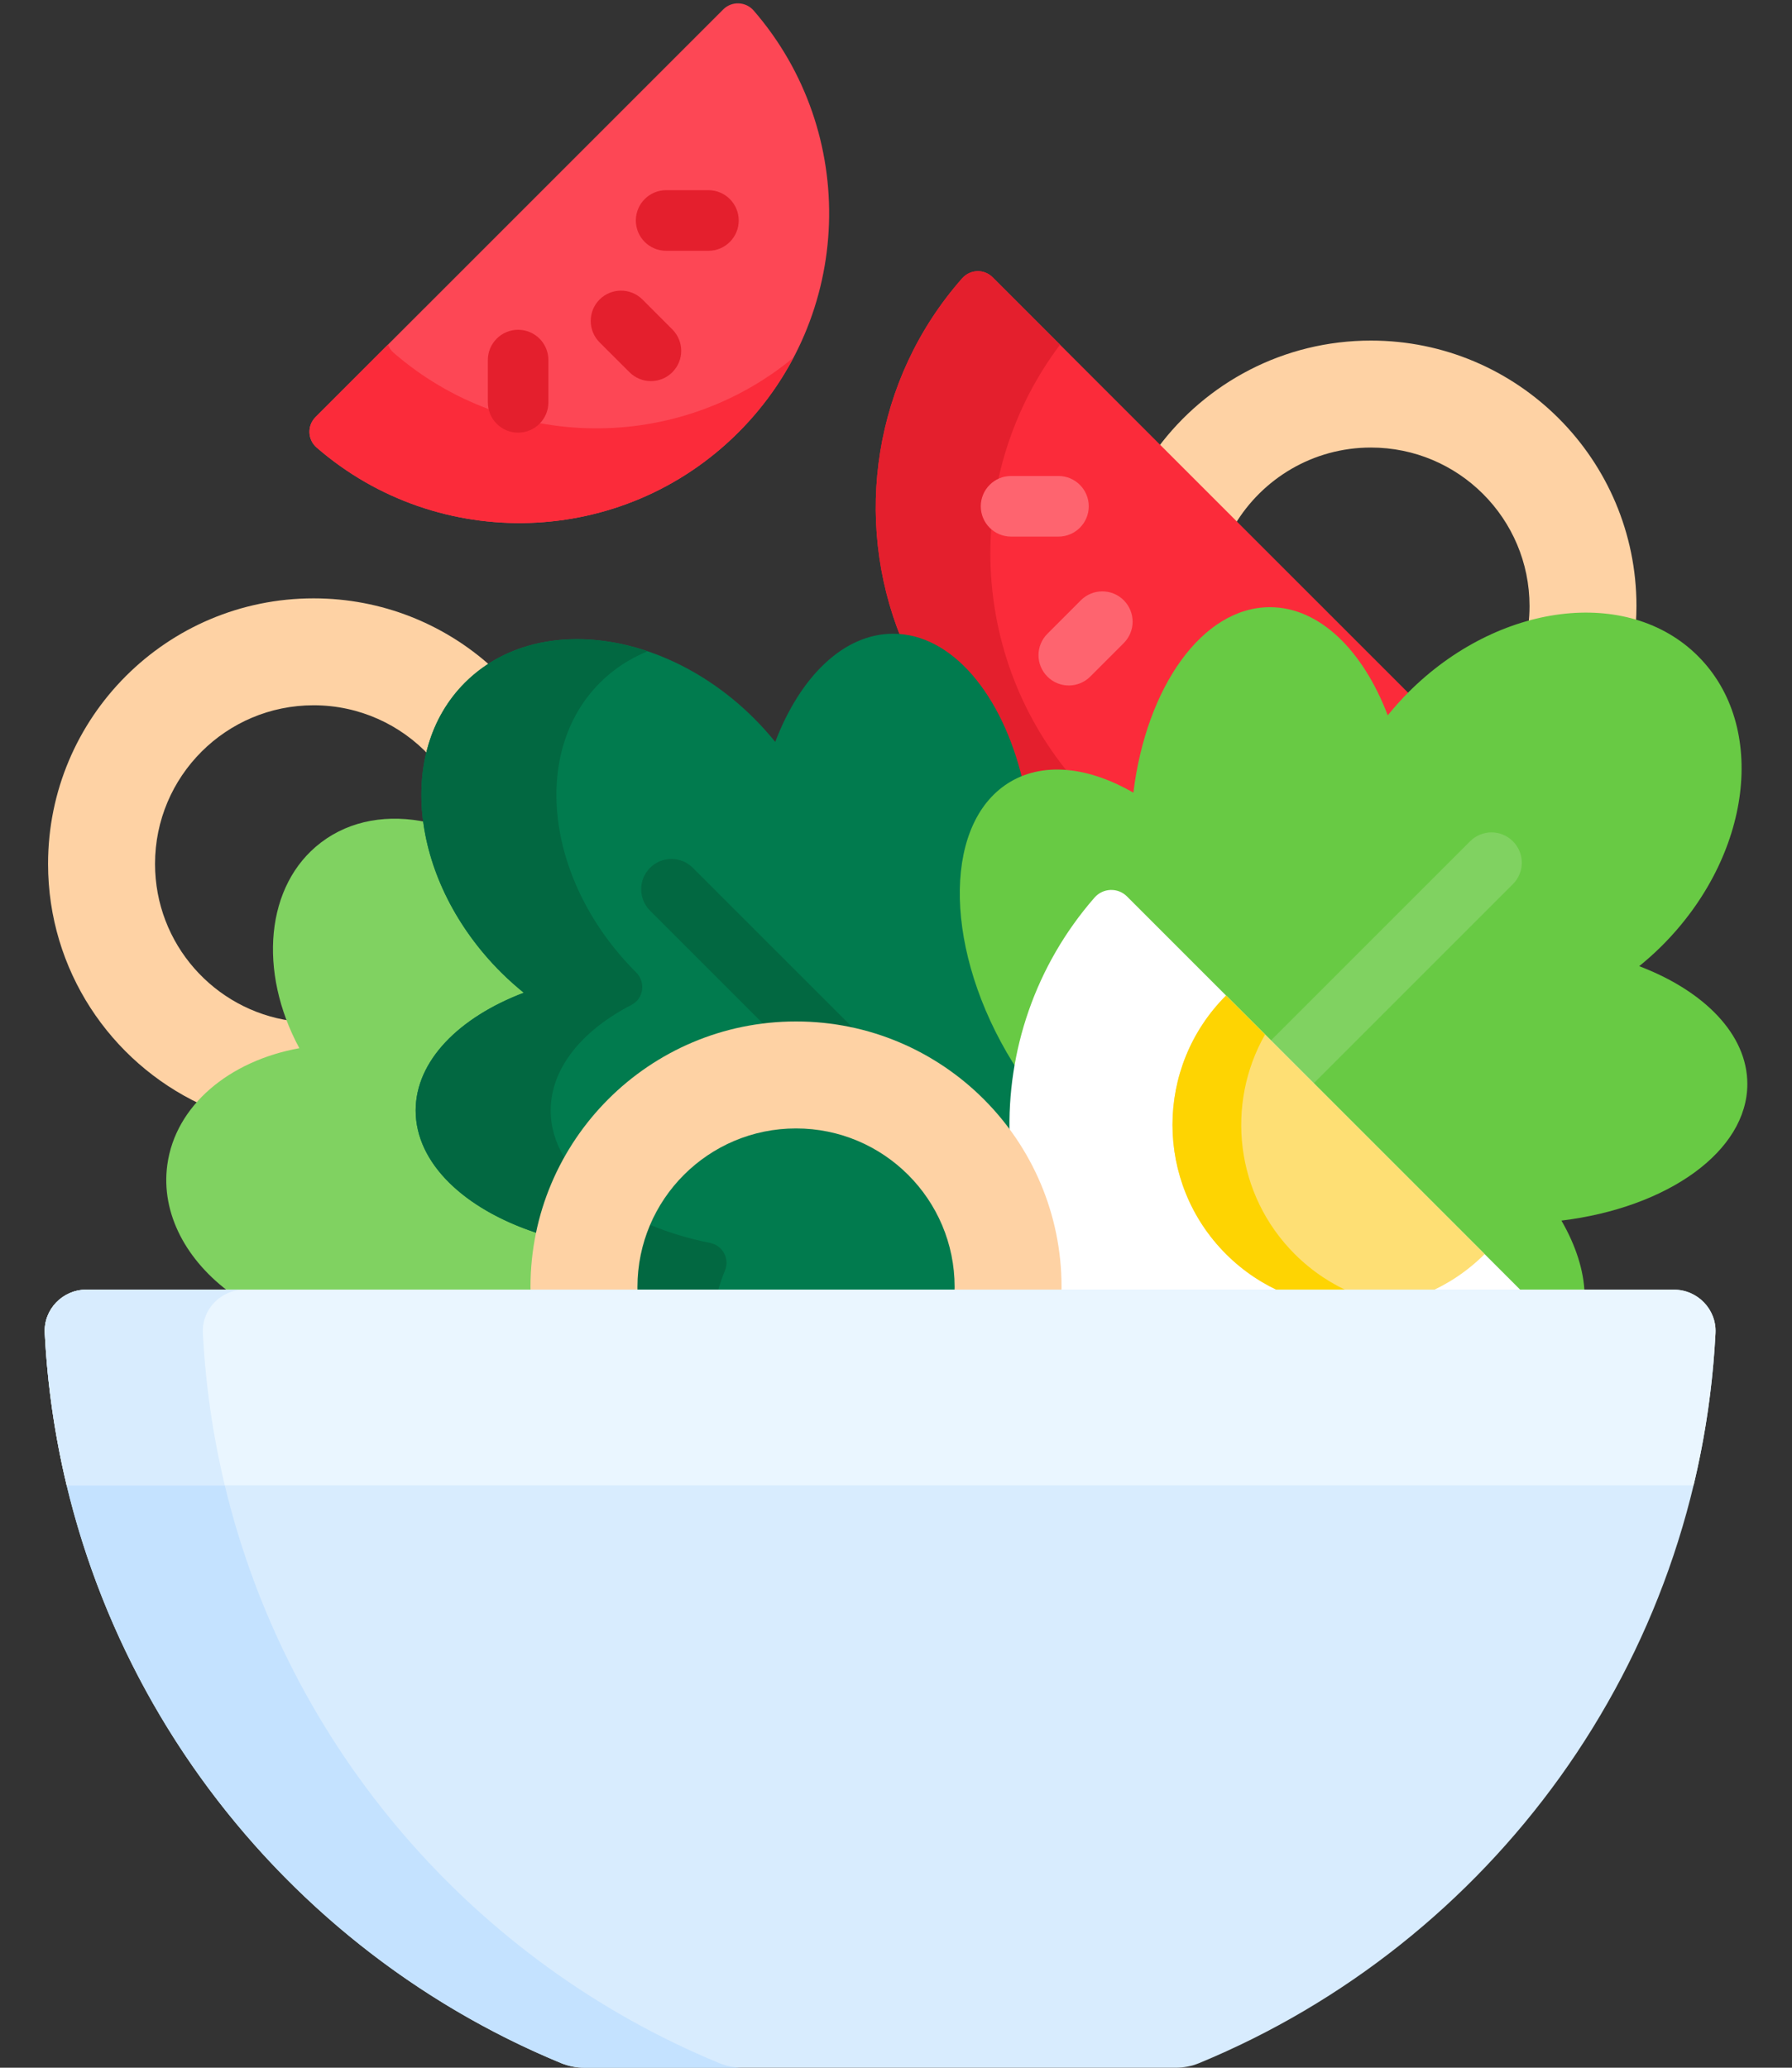 <svg width="39" height="45" viewBox="0 0 39 45" fill="none" xmlns="http://www.w3.org/2000/svg">
<rect x="0" y="0" width="39" height="45" fill="#333333" stroke="none"/>
<path d="M26.87 11.426C27.473 10.417 28.575 9.74 29.836 9.74C31.742 9.74 33.288 11.285 33.288 13.191C33.288 13.329 33.279 13.464 33.263 13.597C33.679 13.481 34.1 13.42 34.516 13.42C34.901 13.42 35.265 13.473 35.601 13.575C35.61 13.448 35.615 13.32 35.615 13.191C35.615 10 33.028 7.412 29.836 7.412C27.934 7.412 26.247 8.331 25.194 9.75L26.87 11.426Z" fill="#FED2A4"/>
<path d="M6.53 22.899L6.65 22.877L6.592 22.77C6.493 22.588 6.408 22.403 6.336 22.217C4.661 21.979 3.374 20.541 3.374 18.801C3.374 16.895 4.919 15.349 6.825 15.349C7.822 15.349 8.721 15.773 9.351 16.45C9.485 15.858 9.765 15.335 10.18 14.92C10.337 14.763 10.509 14.626 10.694 14.508C9.67 13.584 8.313 13.022 6.825 13.022C3.633 13.022 1.046 15.609 1.046 18.801C1.046 21.111 2.402 23.104 4.361 24.029C4.861 23.47 5.619 23.063 6.53 22.899Z" fill="#FED2A4"/>
<path d="M22.174 17.015C22.424 16.896 22.702 16.835 23.004 16.835C23.504 16.835 24.064 17.005 24.622 17.326L24.737 17.392L24.753 17.26C25.035 14.966 26.249 13.302 27.638 13.302C28.645 13.302 29.573 14.161 30.12 15.599L30.174 15.742L30.27 15.623C30.41 15.451 30.556 15.287 30.706 15.137L21.602 6.034C21.416 5.848 21.113 5.86 20.939 6.058C19.005 8.254 18.564 11.303 19.612 13.89C20.756 14.007 21.756 15.248 22.174 17.015Z" fill="#FB2B3A"/>
<path d="M22.174 17.015C22.424 16.896 22.702 16.835 23.004 16.835C23.094 16.835 23.187 16.843 23.28 16.854C21.05 14.156 20.981 10.274 23.07 7.502L21.602 6.034C21.416 5.848 21.113 5.86 20.939 6.058C19.005 8.254 18.564 11.303 19.612 13.89C20.756 14.007 21.756 15.248 22.174 17.015Z" fill="#E41F2D"/>
<path d="M23.261 14.918C23.092 14.918 22.923 14.854 22.795 14.725C22.537 14.468 22.537 14.05 22.795 13.793L23.524 13.063C23.782 12.806 24.199 12.806 24.456 13.063C24.714 13.321 24.714 13.738 24.456 13.996L23.727 14.725C23.598 14.854 23.429 14.918 23.261 14.918Z" fill="#FE646F"/>
<path d="M23.036 11.678H22.004C21.64 11.678 21.345 11.383 21.345 11.019C21.345 10.655 21.64 10.359 22.004 10.359H23.036C23.4 10.359 23.695 10.655 23.695 11.019C23.695 11.383 23.4 11.678 23.036 11.678Z" fill="#FE646F"/>
<path d="M16.07 9.409C18.588 6.891 18.698 2.878 16.402 0.229C16.229 0.031 15.924 0.02 15.739 0.206L6.867 9.077C6.681 9.263 6.692 9.568 6.891 9.74C9.54 12.037 13.553 11.927 16.07 9.409Z" fill="#FD4755"/>
<path d="M8.568 7.679C8.51 7.629 8.47 7.566 8.444 7.5L6.867 9.077C6.681 9.263 6.692 9.568 6.891 9.74C9.539 12.037 13.553 11.927 16.07 9.409C16.562 8.917 16.961 8.368 17.269 7.783C14.744 9.869 11.055 9.835 8.568 7.679Z" fill="#FB2B3A"/>
<path d="M14.166 8.294C13.998 8.294 13.829 8.23 13.7 8.101L13.049 7.451C12.792 7.193 12.792 6.776 13.049 6.518C13.307 6.261 13.724 6.261 13.982 6.518L14.632 7.169C14.89 7.427 14.89 7.844 14.632 8.101C14.504 8.23 14.335 8.294 14.166 8.294Z" fill="#E41F2D"/>
<path d="M11.276 9.416C10.912 9.416 10.617 9.12 10.617 8.756V7.836C10.617 7.472 10.912 7.177 11.276 7.177C11.64 7.177 11.935 7.472 11.935 7.836V8.756C11.935 9.12 11.64 9.416 11.276 9.416Z" fill="#E41F2D"/>
<path d="M15.418 5.458H14.497C14.133 5.458 13.838 5.163 13.838 4.799C13.838 4.435 14.133 4.139 14.497 4.139H15.418C15.782 4.139 16.077 4.435 16.077 4.799C16.077 5.163 15.782 5.458 15.418 5.458Z" fill="#E41F2D"/>
<path d="M11.633 28.009C11.633 27.583 11.681 27.168 11.771 26.768C10.187 26.266 9.134 25.274 9.134 24.168C9.134 23.162 9.992 22.234 11.43 21.687L11.573 21.633L11.454 21.537C11.28 21.395 11.114 21.246 10.964 21.096C10.048 20.18 9.46 19.046 9.301 17.896C8.462 17.714 7.633 17.843 6.988 18.334C5.774 19.256 5.614 21.147 6.515 22.812C4.992 23.087 3.817 24.057 3.641 25.351C3.496 26.414 4.061 27.447 5.04 28.155H11.637C11.635 28.106 11.633 28.058 11.633 28.009Z" fill="#80D261"/>
<path d="M20.837 28.155C20.845 28.145 20.853 28.136 20.86 28.127C20.862 28.088 20.863 28.049 20.863 28.009C20.863 26.058 19.276 24.47 17.324 24.47C15.373 24.47 13.785 26.058 13.785 28.009C13.785 28.058 13.787 28.106 13.79 28.155H20.837Z" fill="#017B4E"/>
<path d="M17.324 22.318C19.307 22.318 21.056 23.338 22.075 24.88C22.044 24.311 22.078 23.738 22.177 23.175C22.111 23.071 22.046 22.965 21.983 22.856C21.316 21.7 20.958 20.459 20.977 19.361C20.995 18.279 21.376 17.469 22.05 17.08C22.116 17.042 22.185 17.008 22.255 16.979C21.809 15.112 20.715 13.792 19.436 13.792C18.357 13.792 17.41 14.732 16.872 16.146C16.731 15.973 16.581 15.804 16.418 15.641C14.462 13.685 11.642 13.334 10.118 14.858C8.595 16.381 8.945 19.202 10.901 21.158C11.062 21.318 11.228 21.466 11.399 21.605C9.985 22.143 9.046 23.09 9.046 24.168C9.046 25.334 10.143 26.346 11.751 26.854C12.286 24.268 14.582 22.318 17.324 22.318Z" fill="#017B4E"/>
<path d="M15.454 27.05C14.985 26.956 14.546 26.823 14.148 26.656C13.964 27.088 13.865 27.565 13.873 28.066C13.874 28.066 13.874 28.066 13.874 28.067H15.633C15.672 27.93 15.719 27.793 15.777 27.654C15.884 27.395 15.73 27.105 15.454 27.05Z" fill="#026841"/>
<path d="M9.046 24.168C9.046 25.314 10.104 26.311 11.666 26.828C11.787 26.245 11.997 25.694 12.28 25.19C12.089 24.871 11.985 24.527 11.985 24.169C11.985 23.249 12.667 22.425 13.744 21.869C14.01 21.732 14.057 21.374 13.845 21.163C13.844 21.161 13.842 21.16 13.84 21.158C11.884 19.202 11.534 16.381 13.057 14.858C13.357 14.557 13.709 14.331 14.094 14.174C12.615 13.674 11.098 13.878 10.118 14.858C8.595 16.381 8.945 19.202 10.901 21.158C11.062 21.318 11.228 21.466 11.399 21.605C9.985 22.143 9.046 23.09 9.046 24.168Z" fill="#026841"/>
<path d="M16.683 22.355C16.894 22.331 17.108 22.318 17.324 22.318C17.789 22.318 18.241 22.375 18.674 22.481L15.079 18.887C14.822 18.629 14.405 18.629 14.147 18.887C13.89 19.144 13.89 19.562 14.147 19.819L16.683 22.355Z" fill="#026841"/>
<path d="M35.675 21.027C35.845 20.888 36.012 20.74 36.172 20.58C38.128 18.624 38.479 15.803 36.955 14.28C35.432 12.756 32.611 13.107 30.655 15.063C30.493 15.226 30.342 15.395 30.202 15.568C29.664 14.154 28.717 13.214 27.638 13.214C26.172 13.214 24.949 14.946 24.666 17.25C23.713 16.702 22.748 16.576 22.006 17.004C20.555 17.842 20.511 20.482 21.907 22.9C21.987 23.038 22.07 23.171 22.155 23.301C22.367 21.966 22.941 20.675 23.886 19.593C23.961 19.506 24.071 19.456 24.186 19.456C24.291 19.456 24.39 19.497 24.465 19.572L33.048 28.155H34.486C34.47 27.649 34.294 27.104 33.982 26.564C36.291 26.283 38.028 25.058 38.028 23.59C38.028 22.512 37.088 21.565 35.675 21.027Z" fill="#68CA44"/>
<path d="M32.926 18.309C32.669 18.051 32.251 18.051 31.994 18.309L27.66 22.643L28.592 23.575L32.926 19.241C33.184 18.984 33.184 18.566 32.926 18.309Z" fill="#80D261"/>
<path d="M23.016 28.009C23.016 28.022 23.015 28.035 23.015 28.048L23.012 28.155H33.172L24.527 19.509C24.328 19.311 24.004 19.323 23.82 19.535C22.527 21.016 21.911 22.883 21.973 24.731C22.629 25.659 23.016 26.789 23.016 28.009Z" fill="white"/>
<path d="M27.97 28.155H31.024C31.491 27.96 31.93 27.674 32.311 27.293L26.683 21.666C25.129 23.22 25.129 25.739 26.683 27.293C27.063 27.674 27.502 27.96 27.97 28.155Z" fill="#FEDF74"/>
<path d="M27.972 28.155H29.466C28.997 27.96 28.559 27.674 28.178 27.293C26.883 25.998 26.668 24.033 27.532 22.514L26.683 21.666C25.129 23.22 25.129 25.739 26.683 27.293C27.064 27.674 27.504 27.96 27.972 28.155Z" fill="#FED402"/>
<path d="M13.877 28.155C13.874 28.106 13.873 28.058 13.873 28.009C13.873 26.103 15.418 24.558 17.324 24.558C19.23 24.558 20.776 26.103 20.776 28.009C20.776 28.058 20.774 28.106 20.772 28.155H23.1C23.101 28.106 23.103 28.058 23.103 28.009C23.103 24.817 20.516 22.23 17.324 22.23C14.132 22.23 11.545 24.817 11.545 28.009C11.545 28.058 11.547 28.106 11.549 28.155H13.877Z" fill="#FED2A4"/>
<path d="M12.723 45H25.585C25.76 45 25.935 44.967 26.097 44.9C32.431 42.285 36.968 36.199 37.335 29.011C37.361 28.497 36.946 28.067 36.43 28.067H1.878C1.363 28.067 0.947 28.496 0.974 29.011C1.341 36.199 5.877 42.285 12.211 44.9C12.374 44.967 12.548 45 12.723 45Z" fill="#D8ECFE"/>
<path d="M4.892 32.325H1.451C2.819 38.035 6.878 42.698 12.211 44.9C12.374 44.967 12.548 45 12.723 45H16.165C15.99 45 15.815 44.967 15.653 44.9C10.319 42.698 6.261 38.035 4.892 32.325Z" fill="#C4E2FF"/>
<path d="M36.43 28.067H1.878C1.363 28.067 0.947 28.496 0.974 29.011C1.032 30.146 1.194 31.254 1.451 32.325H36.858C37.114 31.254 37.277 30.146 37.335 29.011C37.361 28.497 36.945 28.067 36.43 28.067Z" fill="#EAF6FF"/>
<path d="M0.974 29.011C1.032 30.146 1.194 31.254 1.451 32.325H4.892C4.636 31.254 4.473 30.146 4.415 29.011C4.389 28.497 4.805 28.067 5.32 28.067H1.878C1.363 28.067 0.947 28.497 0.974 29.011Z" fill="#D8ECFE"/>
</svg>
